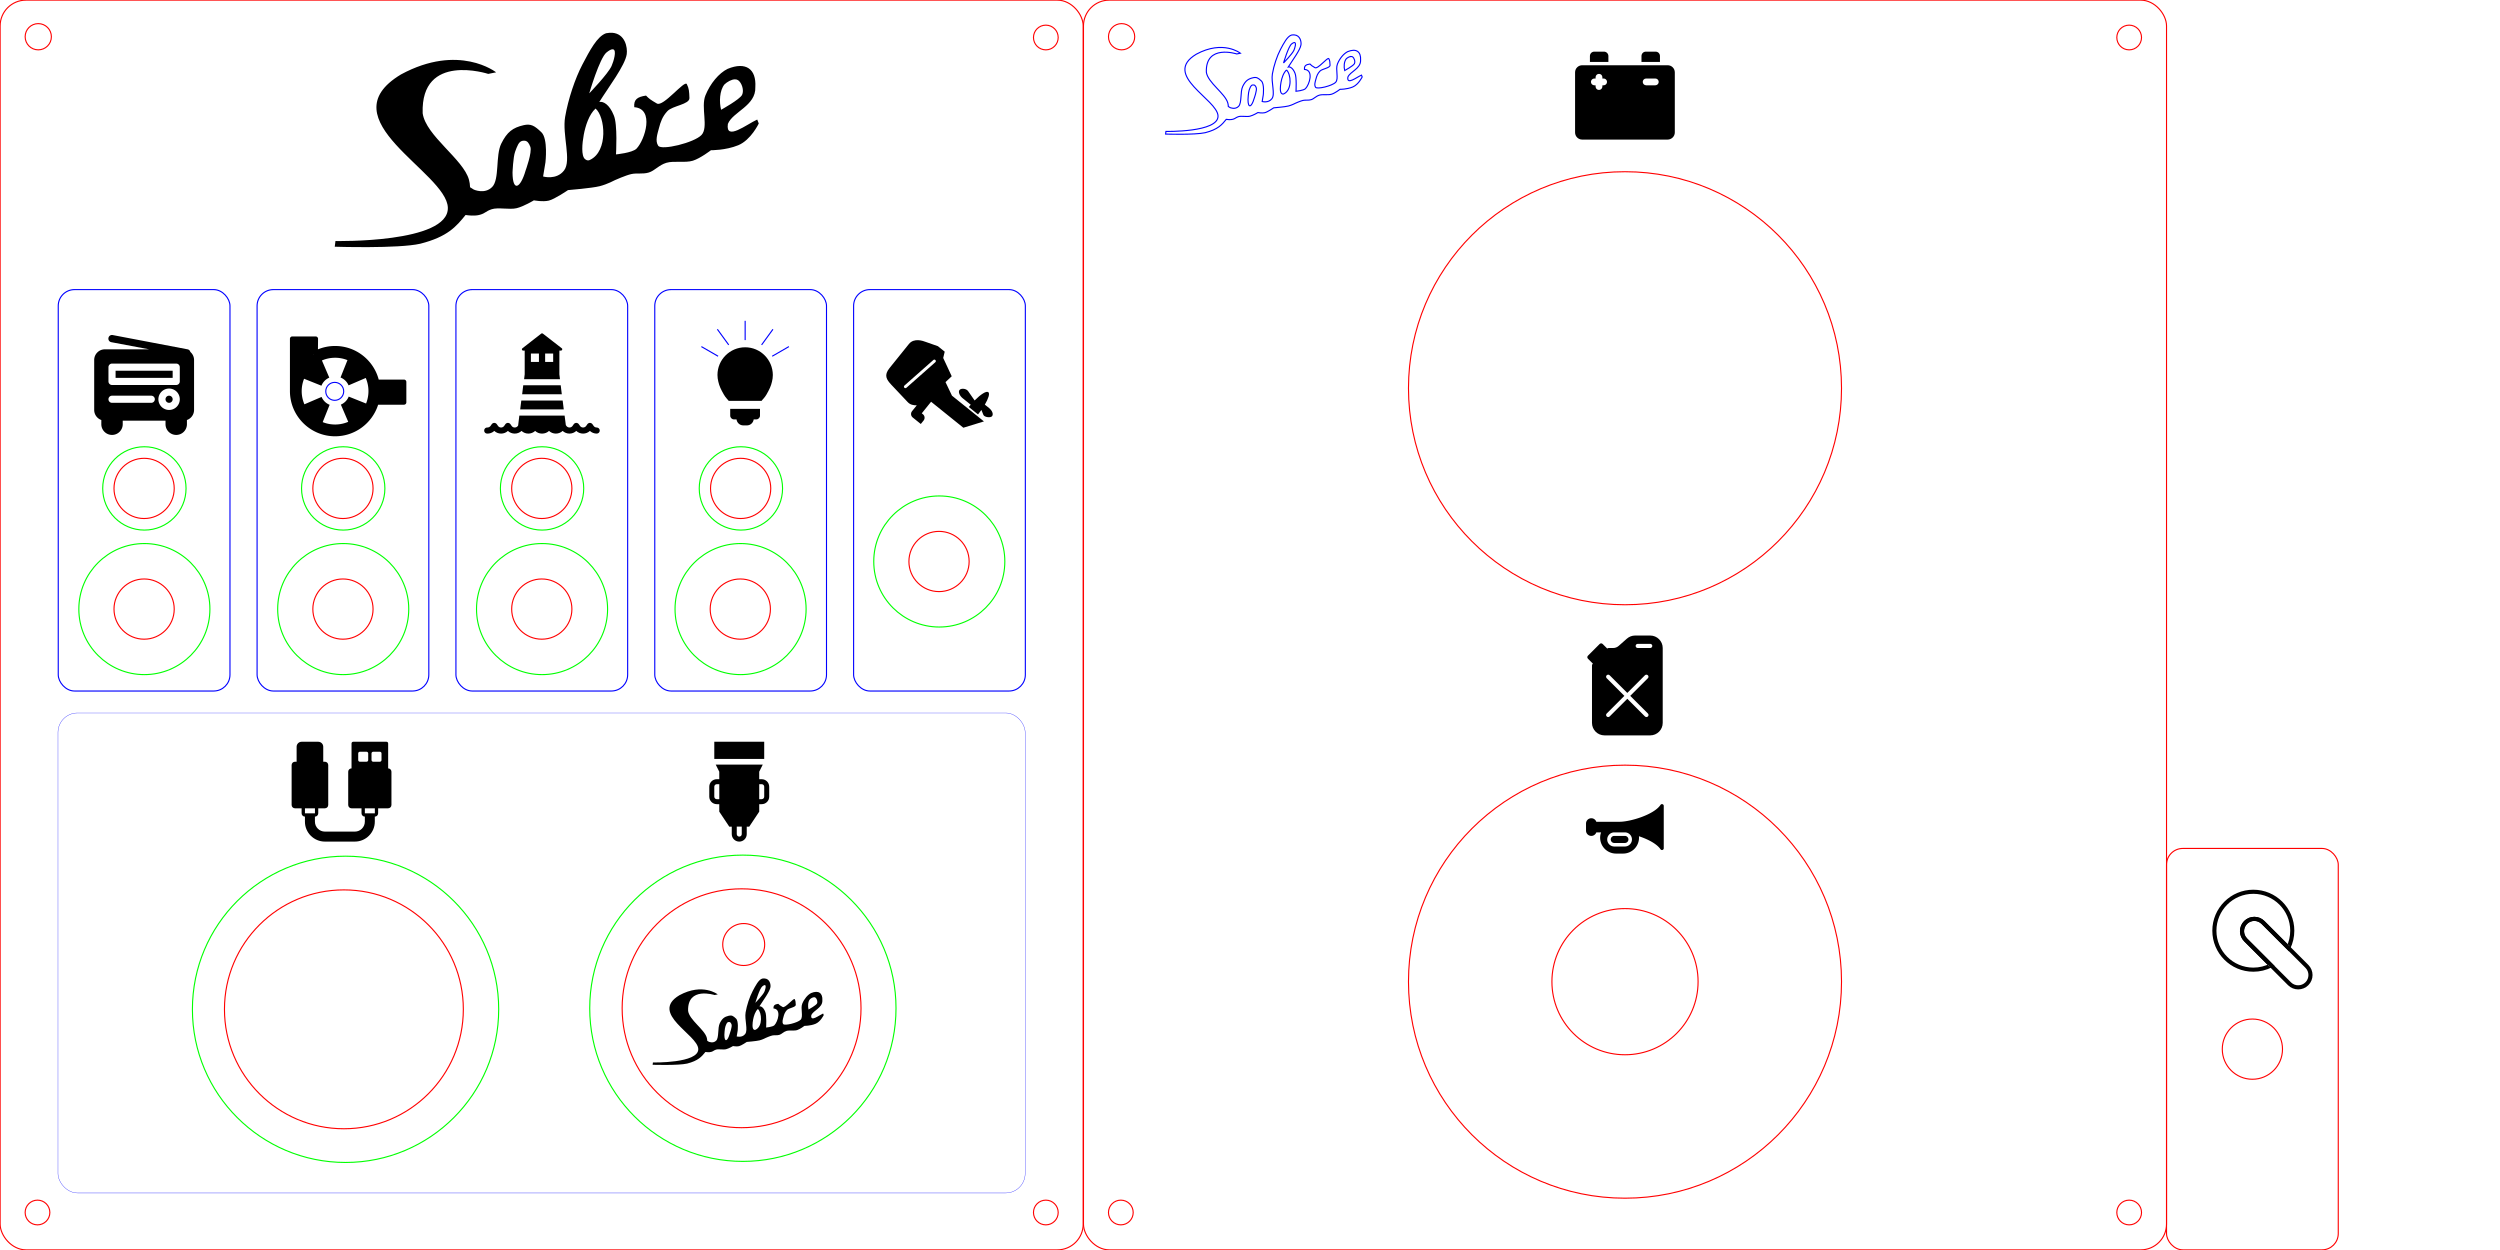 <?xml version="1.0" encoding="UTF-8" standalone="no"?>
<!-- Created with Inkscape (http://www.inkscape.org/) -->

<svg
   xmlns:sketch="http://www.bohemiancoding.com/sketch/ns"
   xmlns:dc="http://purl.org/dc/elements/1.1/"
   xmlns:cc="http://creativecommons.org/ns#"
   xmlns:rdf="http://www.w3.org/1999/02/22-rdf-syntax-ns#"
   xmlns:svg="http://www.w3.org/2000/svg"
   xmlns="http://www.w3.org/2000/svg"
   xmlns:sodipodi="http://sodipodi.sourceforge.net/DTD/sodipodi-0.dtd"
   xmlns:inkscape="http://www.inkscape.org/namespaces/inkscape"
   width="300mm"
   height="150mm"
   viewBox="0 0 300 150"
   version="1.1"
   style="background-color:white"
   id="svg2848">
  <defs
     id="defs2842" />
  <style
     id="style2169">
      .cut {
         stroke: #FF0000;
         stroke-width: 0.1pt;
         opacity:1;
         fill:none;
      }
      .etch {
         stroke: #0000FF;
         stroke-width: 0.1pt;
         opacity:1;
         fill:none;
      }
      .print {
         stroke: none;
         fill:#000000;
         fill-opacity:1;
      }
      .note {
         stroke: #00FF00;
         stroke-width: 0.1pt;
         opacity:1;
         fill:none;
      }
  </style>
  <g
     inkscape:label="Layer 1"
     inkscape:groupmode="layer"
     id="layer1"
     transform="translate(0,-147)">
    <rect
       class="cut"
       id="rect815-1-2"
       width="129.966"
       height="149.966"
       x="0.017"
       y="147.017"
       ry="3.094" />
    <circle
       class="cut"
       id="path2144-91"
       cx="4.592"
       cy="151.408"
       r="1.574" />
    <circle
       class="cut"
       id="path2144-5-2"
       cx="125.5"
       cy="292.5"
       r="1.483" />
    <circle
       class="cut"
       id="path2144-9-7"
       cx="125.5"
       cy="151.5"
       r="1.483" />
    <ellipse
       class="cut"
       id="path2144-7-0"
       cx="4.5"
       cy="292.5"
       rx="1.483"
       ry="1.483" />
    <path
       inkscape:connector-curvature="0"
       class="print"
       d="m 73.447,150.936 c -0.105,-0.007 -0.214,-0.007 -0.33,0.002 -0.124,0.009 -0.254,0.025 -0.391,0.052 -1.068,0.368 -1.957,2.075 -2.834,3.746 -0.877,1.672 -1.711,4.152 -2.077,6.296 -0.366,2.144 0.792,5.227 -0.126,6.422 -0.918,1.195 -2.517,0.725 -2.517,0.725 l 0.282,-1.701 c 0,0 0.328,-2.827 -0.485,-3.605 -0.813,-0.778 -1.254,-1.056 -2.136,-0.851 -1.301,0.302 -1.987,0.809 -2.686,2.223 -0.699,1.414 -0.188,4.278 -1.084,5.192 -0.896,0.914 -2.203,0.315 -2.203,0.315 l -0.45,-0.281 c -0.013,-0.329 -0.06,-0.633 -0.133,-0.9 -0.674,-2.472 -5.179,-5.273 -5.556,-7.98 -0.252,-7.366 7.869,-4.722 7.869,-4.722 l 0.945,-0.189 c 0,0 -4.455,-3.521 -11.419,0.255 -9.003,5.414 5.501,11.707 5.627,15.989 0.126,4.281 -13.485,4 -13.485,4 l -0.086,0.683 c 0,0 7.621,0.246 10.261,-0.359 3.297,-0.837 4.318,-2.071 5.439,-3.449 0.224,0.035 1.086,0.163 1.734,-0.029 0.697,-0.206 0.636,-0.402 1.394,-0.659 0.758,-0.257 2.136,0.078 2.991,-0.126 0.855,-0.204 2.077,-0.944 2.077,-0.944 -5.1e-5,0 1.079,0.208 1.794,0.032 0.714,-0.176 2.299,-1.259 2.299,-1.259 0,0 2.871,-0.232 3.808,-0.472 0.937,-0.24 1.826,-0.725 1.826,-0.725 0,0 1.269,-0.569 1.951,-0.724 0.683,-0.154 1.387,0.032 2.109,-0.189 0.721,-0.221 1.216,-0.896 2.11,-1.165 0.894,-0.269 2.272,0.031 3.179,-0.252 0.907,-0.283 2.172,-1.259 2.172,-1.259 0,0 1.748,0.027 3.274,-0.598 1.526,-0.624 2.463,-2.61 2.463,-2.61 l -0.185,-0.472 c -1.244,0.557 -3.828,2.635 -3.522,0.529 0.572,-1.465 3.388,-2.168 3.295,-4.425 0.133,-2.163 -1.125,-3.094 -3.327,-2.186 -1.049,0.515 -2.081,1.756 -2.659,3.182 -0.578,1.427 0.398,3.827 -0.473,4.753 -0.871,0.926 -4.796,1.881 -5.194,1.291 -0.399,-0.591 -0.089,-1.431 0.095,-2.14 0.184,-0.709 0.402,-1.364 1.007,-2.014 0.605,-0.651 2.674,-0.804 2.644,-1.574 -0.029,-0.77 -0.045,-1.143 -0.315,-1.669 -0.27,-0.525 -2.823,2.776 -3.589,2.329 -0.766,-0.446 -0.943,-0.579 -1.305,-0.952 -1.045,0.154 -1.492,0.467 -1.411,1.393 2.46,0.18 1.291,3.925 0.262,4.982 -0.514,0.5 -2.455,0.684 -2.455,0.684 0,0 0.218,-3.653 -0.274,-4.71 -0.513,-1.275 -1.254,-1.693 -1.729,-1.581 1.089,-1.748 3.096,-4.38 3.292,-5.734 0.114,-0.819 -0.197,-2.474 -1.764,-2.573 z m 0.111,1.98 c 0.495,0.082 0.068,1.472 -0.172,2.01 -0.432,0.953 -2.676,3.274 -2.676,3.274 0,0 1.24,-4.244 2.077,-4.911 0.291,-0.233 0.505,-0.345 0.658,-0.37 0.042,-0.007 0.079,-0.009 0.112,-0.002 z m 14.637,3.605 c 0.141,-0.002 0.272,0.03 0.38,0.105 0.434,0.303 0.744,1.215 0.472,1.762 -0.273,0.547 -2.512,1.783 -2.512,1.783 -0.249,-0.905 -0.191,-2.329 0.403,-3.043 0.314,-0.299 0.834,-0.603 1.257,-0.608 z m -16.728,3.505 c 1.156,0.979 1.545,5.111 -0.671,6.162 -0.144,0.079 -0.347,0.109 -0.588,-0.087 -0.486,-0.395 -0.353,-1.882 -0.158,-2.928 0.195,-1.046 0.627,-2.438 1.417,-3.148 z m -8.469,3.865 c 0.273,0.04 0.459,0.245 0.641,0.722 0.243,0.637 -0.567,2.849 -0.567,2.849 -0.623,2.172 -1.558,2.605 -1.569,0.246 0,0 0.071,-1.865 0.311,-2.504 0.24,-0.639 0.427,-1.227 0.88,-1.303 0.113,-0.019 0.213,-0.023 0.304,-0.011 z"
       id="path1295-5-1-9"
       sodipodi:nodetypes="ccccccccccccccsccccccccccccccccccccccccccccczzcccccccccccccccccccccccccccccczcccccccccc" />
    <circle
       class="cut"
       id="path817-3-8-7-8"
       cx="112.683"
       cy="214.379"
       r="3.613" />
    <path
       class="print"
       inkscape:connector-curvature="0"
       d="m 113.185,189.956 1.022,2.197 -0.746,0.7 0.775,1.627 3.837,3.09 -2.471,0.758 -3.871,-3.118 -1.119,1.389 0.139,0.112 c 0.23,0.185 0.266,0.522 0.081,0.752 l -0.336,0.417 -0.972,-0.783 c -0.23,-0.185 -0.266,-0.522 -0.081,-0.752 l 0.57,-0.707 c -0.375,0.008 -0.778,-0.057 -1.075,-0.372 l -0.237,-0.251 c 0,0 0,0 -0.49,-0.519 l -1.25,-1.324 c -0.585,-0.632 -0.918,-1.134 -0.216,-2.006 l 2.321,-2.882 c 0.624,-0.775 1.704,-0.374 2.034,-0.251 0.33,0.123 1.45,0.51 1.45,0.51 l 0.816,0.657 z m -1.18,0.242 -3.474,3.07 c -0.074,0.065 -0.081,0.178 -0.016,0.252 0.065,0.074 0.178,0.081 0.252,0.016 l 3.474,-3.071 c 0.074,-0.065 0.081,-0.178 0.016,-0.252 -0.066,-0.074 -0.178,-0.081 -0.252,-0.016 z m 4.338,5.253 -0.833,-0.671 c -0.354,-0.285 -0.553,-0.753 -0.367,-0.983 0.185,-0.23 0.809,-0.195 1.039,0.15 l 0.769,1.106 c 0.002,0.001 0.003,0.002 0.004,0.003 0.733,-0.741 1.413,-1.18 1.645,-0.993 0.203,0.163 0.01,0.763 -0.419,1.494 l 0.5,0.403 c 0.4,0.322 0.553,0.753 0.367,0.983 -0.185,0.23 -0.923,0.123 -1.039,-0.15 l -0.242,-0.599 c -0.125,0.178 -0.26,0.358 -0.404,0.537 l -1.108,-0.892 c 0.083,-0.104 0.148,-0.179 0.233,-0.276 -0.048,-0.04 -0.095,-0.07 -0.146,-0.111 z"
       id="path2415-4-8"
       sodipodi:nodetypes="ccccccccsscsscccccssccccccccccccsscccscssccccccc" />
    <rect
       class="etch"
       id="rect2835-3-8-4"
       width="20.608"
       height="48.17"
       x="102.433"
       y="181.752"
       ry="1.953" />
    <circle
       class="cut"
       id="path817-6-0-31"
       cx="17.293"
       cy="205.61"
       r="3.613" />
    <circle
       class="cut"
       id="path817-3-7-3-4"
       cx="17.293"
       cy="220.09"
       r="3.613" />
    <g
       class="print"
       data-name="Layer 28"
       id="g1030-0-9"
       transform="matrix(0.428,0,0,0.428,10.447,186.351)">
      <path
         inkscape:connector-curvature="0"
         d="m 8,12 h 16 v 2 H 8 Z m 15,7 a 1,1 0 1 0 1,1 1,1 0 0 0 -1,-1 z M 30,9 v 14 a 3,3 0 0 1 -2,2.82 V 27 a 3,3 0 0 1 -6,0 V 26 H 10 v 1 A 3,3 0 0 1 4,27 V 25.82 A 3,3 0 0 1 2,23 V 9 A 3,3 0 0 1 5,6 H 17.41 L 6.81,4 A 1,1 0 0 1 6,2.81 1,1 0 0 1 7.19,2 l 21,4 A 1,1 0 0 1 28.96,6.73 3,3 0 0 1 30,9 Z M 19,20 A 1,1 0 0 0 18,19 H 7 a 1,1 0 0 0 0,2 h 11 a 1,1 0 0 0 1,-1 z m 7,0 a 3,3 0 1 0 -3,3 3,3 0 0 0 3,-3 z m 0,-9 A 1,1 0 0 0 25,10 H 7 a 1,1 0 0 0 -1,1 v 4 a 1,1 0 0 0 1,1 h 18 a 1,1 0 0 0 1,-1 z"
         id="path1028-4-2" />
    </g>
    <rect
       class="etch"
       id="rect2835-3-8-0-0"
       width="20.608"
       height="48.17"
       x="6.989"
       y="181.752"
       ry="1.953" />
    <circle
       class="cut"
       id="path817-6-0-1-6"
       cx="65.015"
       cy="205.61"
       r="3.613" />
    <circle
       class="cut"
       id="path817-3-7-3-1-8"
       cx="65.015"
       cy="220.09"
       r="3.613" />
    <rect
       class="etch"
       id="rect2835-3-8-0-5-9"
       width="20.608"
       height="48.17"
       x="54.711"
       y="181.752"
       ry="1.953" />
    <g
       class="print"
       id="g5658-2"
       transform="matrix(0.146,0,0,0.146,57.737,185.716)">
      <path
         id="path5656-6"
         d="m 34.5,23 h 1.3 v 19.5 l -0.5,4 h 29.5 l -0.5,-4 V 23 h 1.3 c 1,0 1.5,-1.3 0.7,-1.9 L 50.7,9 C 50.3,8.7 49.8,8.7 49.4,9 L 33.9,21.1 c -0.8,0.6 -0.4,1.9 0.6,1.9 z m 24.7,9.3 h -6.6 v -6.9 h 6.6 z m -11.7,0 h -6.6 v -6.9 h 6.6 z"
         inkscape:connector-curvature="0" />
    </g>
    <g
       class="print"
       id="g5662-6"
       transform="matrix(0.146,0,0,0.146,57.737,185.716)">
      <polygon
         id="polygon5660-4"
         points="33.7,58.9 66.3,58.9 65.4,51.5 34.6,51.5 " />
    </g>
    <g
       class="print"
       id="g5666-9"
       transform="matrix(0.146,0,0,0.146,57.737,185.716)">
      <polygon
         id="polygon5664-5"
         points="33,64 32.1,71.3 67.9,71.3 67,64 " />
    </g>
    <g
       class="print"
       id="g5686-0"
       transform="matrix(0.146,0,0,0.146,57.737,185.716)">
      <path
         id="path5684-4"
         d="m 95,86.2 c -1.1,0 -2,-0.5 -2.6,-1.4 l -0.9,-1.3 c -0.5,-0.7 -1.3,-1.1 -2.1,-1.1 0,0 0,0 0,0 -0.8,0 -1.6,0.4 -2.1,1.1 l -0.9,1.3 c -0.6,0.9 -1.6,1.4 -2.6,1.4 0,0 0,0 0,0 -1.1,0 -2,-0.5 -2.6,-1.4 l -0.9,-1.3 c -0.5,-0.7 -1.3,-1.1 -2.1,-1.1 -0.8,0 -1.6,0.4 -2.1,1.1 l -0.9,1.3 c -0.6,0.9 -1.5,1.4 -2.6,1.4 0,0 0,0 0,0 -1.1,0 -2.3,-0.6 -3,-2 v 0 l -1,-7.8 H 31.4 l -1,8.2 v 0 c -0.7,1.1 -1.7,1.6 -2.8,1.6 0,0 0,0 0,0 -1.1,0 -2,-0.5 -2.6,-1.4 l -0.9,-1.3 c -0.5,-0.7 -1.3,-1.1 -2.1,-1.1 0,0 0,0 0,0 -0.8,0 -1.6,0.4 -2.1,1.1 L 19,84.8 c -0.6,0.9 -1.6,1.4 -2.6,1.4 -1.1,0 -2,-0.5 -2.6,-1.4 l -0.9,-1.3 c -0.5,-0.7 -1.3,-1.1 -2.1,-1.1 0,0 0,0 0,0 -0.8,0 -1.6,0.4 -2.1,1.1 l -0.9,1.3 c -0.6,0.9 -1.6,1.4 -2.7,1.4 -1.4,-0.1 -2.6,1 -2.6,2.4 -0.1,1.4 1,2.6 2.4,2.6 2.2,0.1 4.3,-0.7 5.9,-2.2 1.5,1.4 3.5,2.2 5.6,2.2 2.1,0 4.1,-0.8 5.6,-2.2 1.5,1.4 3.5,2.2 5.6,2.2 0,0 0,0 0,0 2.1,0 4.1,-0.8 5.6,-2.2 1.5,1.4 3.5,2.2 5.6,2.2 0,0 0,0 0,0 2.1,0 4.1,-0.8 5.6,-2.2 1.5,1.4 3.5,2.2 5.6,2.2 0,0 0.1,0 0.1,0 2.2,0 4.2,-0.8 5.7,-2.2 1.5,1.4 3.5,2.2 5.6,2.2 v 0 c 2.1,0 4.1,-0.8 5.6,-2.2 1.5,1.4 3.5,2.2 5.6,2.2 0,0 0,0 0,0 2.1,0 4.1,-0.8 5.6,-2.2 1.5,1.4 3.5,2.2 5.6,2.2 0,0 0,0 0,0 2.1,0 4.1,-0.8 5.6,-2.2 1.5,1.4 3.5,2.2 5.6,2.2 0,0 0,0 0,0 1.4,0 2.5,-1.1 2.5,-2.5 0,-1.4 -1.1,-2.5 -2.5,-2.5 z"
         inkscape:connector-curvature="0"
         style="stroke-width:0.687;stroke-miterlimit:4;stroke-dasharray:none" />
    </g>
    <g
       class="print"
       id="g5865-8"
       transform="matrix(0.146,0,0,0.146,58.116,185.632)"
      >
      <path
         inkscape:connector-curvature="0"
         id="path5803-0-7"
         d="M 66.968,26.624 83.715,21.912"
       />
      <path
         inkscape:connector-curvature="0"
         id="path5803-0-6-1"
         d="m 66.968,30.403 16.747,4.713"
       />
    </g>
    <g
       class="print"
       id="g5869-7"
       transform="matrix(0.146,0,0,0.146,57.208,185.716)"
      >
      <path
         inkscape:connector-curvature="0"
         id="path5803-0-4-2"
         d="m 33.762,26.051 -16.747,-4.713"
       />
      <path
         inkscape:connector-curvature="0"
         id="path5803-0-6-6-7"
         d="m 33.762,29.83 -16.747,4.713"
       />
    </g>
    <path
       class="print"
       d="m 35.077,187.373 c -0.158,0 -0.285,0.127 -0.285,0.286 v 6.275 c 0,2.988 2.432,5.42 5.418,5.42 2.42,0 4.472,-1.595 5.167,-3.789 h 3.097 c 0.159,0 0.288,-0.125 0.288,-0.283 v -2.448 c 0,-0.158 -0.129,-0.285 -0.288,-0.285 h -3.028 c -0.613,-2.32 -2.729,-4.032 -5.238,-4.032 -0.705,0 -1.408,0.139 -2.055,0.405 l 0.014,-1.259 c 0,-0.076 -0.029,-0.151 -0.083,-0.205 -0.054,-0.052 -0.128,-0.085 -0.204,-0.085 z m 2.564,2.167 c 0.009,0.012 0.015,0.026 0.026,0.036 a 5.199,5.017 0 0 0 -0.026,0.017 z m 2.49,0.39 c 0.52,-0.01 1.051,0.081 1.565,0.287 l -0.833,2.083 c 0.452,0.181 0.788,0.527 0.966,0.942 l 2.062,-0.887 c 0.403,0.944 0.447,2.041 0.037,3.068 l -2.083,-0.832 c -0.181,0.451 -0.529,0.786 -0.942,0.964 l 0.885,2.063 c -0.942,0.403 -2.039,0.446 -3.065,0.036 l 0.832,-2.079 c -0.452,-0.181 -0.788,-0.527 -0.966,-0.943 l -2.06,0.884 c -0.403,-0.941 -0.449,-2.039 -0.039,-3.066 l 2.083,0.834 c 0.181,-0.452 0.527,-0.788 0.942,-0.966 l -0.885,-2.063 c 0.471,-0.202 0.981,-0.314 1.501,-0.324 z"
       id="pump"
       inkscape:connector-curvature="0" />
    <rect
       class="etch"
       id="rect2835-3-8-6-2"
       width="20.608"
       height="48.17"
       x="30.85"
       y="181.752"
       ry="1.953" />
    <circle
       class="cut"
       id="path817-9-6"
       cx="41.154"
       cy="205.61"
       r="3.613" />
    <circle
       class="cut"
       id="path817-3-8-1"
       cx="41.154"
       cy="220.09"
       r="3.613" />
    <circle
       class="etch"
       id="path5874-0"
       cx="40.168"
       cy="193.962"
       r="1.077" />
    <circle
       class="cut"
       id="path817-3-5-1-6"
       cx="41.268"
       cy="268.119"
       r="14.332" />
    <g
       class="print"
       id="g1395-1"
       transform="translate(1.02,-4.17)">
      <path
         inkscape:connector-curvature="0"
         d="m 43.962,248.767 h -0.2 -0.799 -0.2 v -0.599 h 1.198 z m -7.189,-0.599 2e-4,0.599 h -0.2 -0.799 -0.2 v -0.599 z m 5.192,-6.589 c 0,-0.11 0.089,-0.2 0.2,-0.2 h 0.799 c 0.11,0 0.2,0.089 0.2,0.2 v 0.799 c 0,0.11 -0.089,0.2 -0.2,0.2 h -0.799 c -0.11,0 -0.2,-0.089 -0.2,-0.2 z m 1.597,0 c 0,-0.11 0.089,-0.2 0.2,-0.2 h 0.799 c 0.11,0 0.2,0.089 0.2,0.2 v 0.799 c 0,0.11 -0.089,0.2 -0.2,0.2 h -0.799 c -0.11,0 -0.2,-0.089 -0.2,-0.2 z m 1.997,1.797 v -2.995 c 0,-0.11 -0.089,-0.2 -0.2,-0.2 h -3.994 c -0.11,0 -0.2,0.089 -0.2,0.2 v 2.995 c -0.22,0 -0.399,0.179 -0.399,0.399 v 3.994 c 0,0.22 0.179,0.399 0.399,0.399 h 1.198 v 0.599 c 0,0.22 0.179,0.399 0.399,0.399 v 0.602 c 0,0.659 -0.538,1.195 -1.198,1.195 h -3.594 c -0.661,0 -1.198,-0.535 -1.198,-1.193 v -0.604 c 0.22,0 0.399,-0.179 0.399,-0.399 v -0.599 h 0.799 c 0.22,0 0.399,-0.179 0.399,-0.399 v -4.792 c 0,-0.22 -0.179,-0.399 -0.399,-0.399 h -0.2 v -1.797 c 0,-0.33 -0.269,-0.599 -0.599,-0.599 h -1.997 c -0.33,0 -0.599,0.269 -0.599,0.599 v 1.797 h -0.2 c -0.22,0 -0.399,0.179 -0.399,0.399 v 4.792 c 0,0.22 0.179,0.399 0.399,0.399 h 0.799 v 0.599 c 0,0.22 0.179,0.399 0.399,0.399 v 0.604 c 0,1.318 1.075,2.391 2.396,2.391 h 3.594 c 1.321,0 2.396,-1.074 2.396,-2.394 v -0.602 c 0.22,0 0.399,-0.179 0.399,-0.399 v -0.599 h 1.198 c 0.22,0 0.399,-0.179 0.399,-0.399 v -3.994 c 0,-0.22 -0.179,-0.399 -0.399,-0.399 z"
         id="path1054-7-5"
      />
      <polygon
         transform="matrix(0.2,0,0,0.2,33.978,243.355)"
         points="42,10.004 44,10.004 44,8.004 42,8.004 "
         id="polygon1056-6-9"
      />
      <polygon
         transform="matrix(0.2,0,0,0.2,33.978,243.355)"
         points="50,10.004 52,10.004 52,8.004 50,8.004 "
         id="polygon1058-3-4"
      />
    </g>
    <circle
       class="cut"
       id="path817-3-5-1-3-9"
       cx="88.99"
       cy="267.991"
       r="14.332" />
    <path
       id="lighter"
       d="M 91.706,238.076 H 85.715 v -2.065 h 5.99 z m 0.599,3.327 v 1.198 c 0,0.496 -0.402,0.899 -0.899,0.899 -0.105,0 -0.206,0 -0.299,0 v 0.899 l -1.198,1.797 h -0.3 v 0.898 c 0,0.496 -0.402,0.899 -0.899,0.899 -0.496,0 -0.899,-0.402 -0.899,-0.899 v -0.898 h -0.3 l -1.198,-1.797 v -0.899 c -0.094,0 -0.195,0 -0.3,0 -0.496,0 -0.899,-0.402 -0.899,-0.899 v -1.198 c 0,-0.496 0.402,-0.899 0.899,-0.899 0.105,0 0.206,0 0.3,0 v -0.899 l -0.428,-0.856 h 5.649 l -0.428,0.856 v 0.899 c 0.094,0 0.194,0 0.299,0 0.496,0 0.899,0.402 0.899,0.899 z m -5.99,-0.3 h -0.3 c -0.165,0 -0.3,0.134 -0.3,0.3 v 1.198 c 0,0.165 0.135,0.3 0.3,0.3 h 0.3 z m 2.696,5.092 h -0.599 v 0.898 c 0,0.165 0.135,0.3 0.3,0.3 0.165,0 0.3,-0.135 0.3,-0.3 z m 2.696,-4.792 c 0,-0.165 -0.134,-0.3 -0.3,-0.3 h -0.299 v 1.797 h 0.299 c 0.165,0 0.3,-0.134 0.3,-0.3 z"
       inkscape:connector-curvature="0"
       class="print" />
    <path
       inkscape:connector-curvature="0"
       class="print"
       d="m 91.744,264.413 c -0.042,-0.003 -0.086,-0.003 -0.133,5.3e-4 -0.05,0.004 -0.102,0.01 -0.158,0.021 -0.431,0.149 -0.79,0.837 -1.143,1.512 -0.354,0.675 -0.691,1.675 -0.838,2.541 -0.148,0.865 0.32,2.109 -0.051,2.592 -0.37,0.482 -1.016,0.292 -1.016,0.292 l 0.114,-0.687 c 0,0 0.133,-1.141 -0.196,-1.455 -0.328,-0.314 -0.506,-0.426 -0.862,-0.343 -0.525,0.122 -0.802,0.327 -1.084,0.897 -0.282,0.571 -0.076,1.726 -0.438,2.095 -0.362,0.369 -0.889,0.127 -0.889,0.127 l -0.182,-0.114 c -0.005,-0.133 -0.024,-0.256 -0.053,-0.363 -0.272,-0.997 -2.09,-2.128 -2.242,-3.22 -0.102,-2.973 3.176,-1.905 3.176,-1.905 l 0.381,-0.076 c 0,0 -1.798,-1.421 -4.608,0.103 -3.633,2.185 2.22,4.725 2.271,6.452 0.051,1.728 -5.442,1.614 -5.442,1.614 l -0.035,0.276 c 0,0 3.076,0.099 4.141,-0.145 1.33,-0.338 1.743,-0.836 2.195,-1.392 0.09,0.014 0.438,0.066 0.7,-0.011 0.281,-0.083 0.257,-0.162 0.563,-0.266 0.306,-0.104 0.862,0.032 1.207,-0.051 0.345,-0.082 0.838,-0.381 0.838,-0.381 -3e-5,0 0.436,0.084 0.724,0.013 0.288,-0.071 0.928,-0.508 0.928,-0.508 0,0 1.159,-0.094 1.537,-0.19 0.378,-0.097 0.737,-0.292 0.737,-0.292 0,0 0.512,-0.23 0.787,-0.292 0.275,-0.062 0.56,0.013 0.851,-0.076 0.291,-0.089 0.491,-0.362 0.851,-0.47 0.361,-0.108 0.917,0.012 1.283,-0.102 0.366,-0.114 0.876,-0.508 0.876,-0.508 0,0 0.705,0.011 1.321,-0.241 0.616,-0.252 0.994,-1.053 0.994,-1.053 l -0.074,-0.19 c -0.502,0.225 -1.545,1.063 -1.421,0.213 0.231,-0.591 1.367,-0.875 1.33,-1.786 0.054,-0.873 -0.454,-1.249 -1.343,-0.882 -0.423,0.208 -0.84,0.708 -1.073,1.284 -0.233,0.576 0.161,1.545 -0.191,1.918 -0.351,0.374 -1.935,0.759 -2.096,0.521 -0.161,-0.238 -0.036,-0.578 0.038,-0.864 0.074,-0.286 0.162,-0.55 0.406,-0.813 0.244,-0.263 1.079,-0.325 1.067,-0.635 -0.012,-0.311 -0.018,-0.461 -0.127,-0.673 -0.109,-0.212 -1.139,1.12 -1.448,0.94 -0.309,-0.18 -0.38,-0.234 -0.527,-0.384 -0.422,0.062 -0.602,0.189 -0.57,0.562 0.993,0.073 0.521,1.584 0.106,2.01 -0.208,0.202 -0.991,0.276 -0.991,0.276 0,0 0.088,-1.474 -0.11,-1.901 -0.207,-0.514 -0.506,-0.683 -0.698,-0.638 0.44,-0.705 1.249,-1.767 1.329,-2.314 0.046,-0.33 -0.079,-0.998 -0.712,-1.038 z m 0.045,0.799 c 0.2,0.033 0.028,0.594 -0.069,0.811 -0.174,0.385 -1.08,1.321 -1.08,1.321 0,0 0.501,-1.713 0.838,-1.982 0.117,-0.094 0.204,-0.139 0.266,-0.15 0.017,-0.003 0.032,-0.004 0.045,-5.3e-4 z m 5.907,1.455 c 0.057,-5.3e-4 0.11,0.012 0.153,0.043 0.175,0.122 0.3,0.49 0.19,0.711 -0.11,0.221 -1.014,0.72 -1.014,0.72 -0.101,-0.365 -0.077,-0.94 0.162,-1.228 0.127,-0.121 0.336,-0.243 0.507,-0.246 z m -6.751,1.414 c 0.467,0.395 0.624,2.063 -0.271,2.487 -0.058,0.032 -0.14,0.044 -0.237,-0.035 -0.196,-0.159 -0.142,-0.76 -0.064,-1.182 0.079,-0.422 0.253,-0.984 0.572,-1.27 z m -3.418,1.56 c 0.11,0.016 0.185,0.099 0.259,0.292 0.098,0.257 -0.229,1.15 -0.229,1.15 -0.251,0.876 -0.629,1.051 -0.633,0.099 0,0 0.029,-0.753 0.125,-1.011 0.097,-0.258 0.172,-0.495 0.355,-0.526 0.046,-0.008 0.086,-0.009 0.123,-0.004 z"
       id="path1295-5-1-7-1-9"
       sodipodi:nodetypes="ccccccccccccccsccccccccccccccccccccccccccccczzcccccccccccccccccccccccccccccczcccccccccc" />
    <circle
       class="cut"
       id="path6055-1-1"
       cx="89.244"
       cy="260.342"
       r="2.517" />
    <circle
       class="cut"
       id="path817-6-0-3-7"
       cx="88.877"
       cy="205.61"
       r="3.613" />
    <circle
       class="cut"
       id="path817-3-7-3-3-7"
       cx="88.836"
       cy="220.09"
       r="3.613" />
    <rect
       class="etch"
       id="rect2835-3-8-0-56-1"
       width="20.608"
       height="48.17"
       x="78.572"
       y="181.752"
       ry="1.953" />
    <g
       class="print"
       id="lightbulb"
       transform="translate(1.186,-4.247)">
      <g
         transform="translate(0.529,1.091)"
         id="g7630-5">
        <path
           id="path7519-9"
           d="m 85.91,200.029 c 0,0.253 0.202,0.455 0.455,0.455 h 0.303 c 0.051,0.404 0.392,0.72 0.808,0.72 h 0.442 c 0.417,0 0.758,-0.316 0.808,-0.72 h 0.303 c 0.253,0 0.455,-0.202 0.455,-0.455 v -0.808 h -3.575 z"
           inkscape:connector-curvature="0"
           style="stroke-width:0.126" />
        <path
           id="path7521-7"
           d="m 87.703,191.831 c -1.832,0 -3.322,1.491 -3.322,3.322 0,0.278 0.038,0.543 0.101,0.796 0.114,0.518 0.316,0.947 0.657,1.541 0.24,0.417 0.455,0.581 0.594,0.771 h 3.941 c 0.139,-0.202 0.354,-0.354 0.594,-0.771 0.341,-0.594 0.543,-1.023 0.657,-1.541 0.063,-0.253 0.101,-0.518 0.101,-0.796 -0.013,-1.832 -1.491,-3.322 -3.322,-3.322 z"
           inkscape:connector-curvature="0"
           style="stroke-width:0.126" />
      </g>
      <g
         transform="translate(-0.023)"
         id="g7724-7">
        <path
           class="etch"
           d="m 88.255,189.744 -2e-6,2.315"
           id="path7626-6-6"
           inkscape:connector-curvature="0" />
        <path
           class="etch"
           d="m 91.59,190.759 -1.361,1.873"
           id="path7626-4-7"
           inkscape:connector-curvature="0" />
        <path
           class="etch"
           d="m 93.507,192.837 -2.005,1.158"
           id="path7626-0-3"
           inkscape:connector-curvature="0" />
        <path
           class="etch"
           d="m 84.921,190.759 1.361,1.873"
           id="path7626-04-6"
           inkscape:connector-curvature="0" />
        <path
           class="etch"
           d="m 83.003,192.837 2.005,1.158"
           id="path7626-62-5"
           inkscape:connector-curvature="0" />
      </g>
    </g>
    <rect
       style="display:inline;opacity:1;fill:none;fill-opacity:0;stroke:#0000ff;stroke-width:0.035;stroke-miterlimit:4;stroke-dasharray:none;stroke-opacity:1"
       id="rect2835-3-8-7-6"
       width="116.063"
       height="57.597"
       x="6.958"
       y="232.558"
       ry="2.335" />
    <g
       style="display:inline"
       id="g1605-3"
       transform="translate(1.218,133.811)">
      <circle
         r="5"
         cy="71.799"
         cx="16.107"
         id="path8083-94"
         class="note" />
      <circle
         r="5"
         cy="71.799"
         cx="39.968"
         id="path8083-9-8"
         class="note" />
      <circle
         r="5"
         cy="71.799"
         cx="63.829"
         id="path8083-96-1"
         class="note" />
      <circle
         r="5"
         cy="71.799"
         cx="87.69"
         id="path8083-0-2"
         class="note" />
      <ellipse
         ry="7.864"
         rx="7.864"
         cy="86.279"
         cx="16.107"
         id="path962-9"
         class="note" />
      <ellipse
         ry="7.864"
         rx="7.864"
         cy="86.279"
         cx="39.968"
         id="path962-3-3"
         class="note" />
      <ellipse
         ry="7.864"
         rx="7.864"
         cy="86.279"
         cx="63.829"
         id="path962-6-9"
         class="note" />
      <ellipse
         ry="7.864"
         rx="7.864"
         cy="86.279"
         cx="87.65"
         id="path962-7-0"
         class="note" />
      <ellipse
         ry="7.864"
         rx="7.864"
         cy="80.568"
         cx="111.497"
         id="path962-5-8"
         class="note" />
      <ellipse
         ry="18.377"
         rx="18.377"
         cy="134.179"
         cx="87.926"
         id="path817-3-5-1-3-3-8"
         class="note" />
      <ellipse
         ry="18.377"
         rx="18.377"
         cy="134.308"
         cx="40.248"
         id="path817-3-5-1-3-3-6-5"
         class="note" />
    </g>
    <g
       id="g3884"
       transform="translate(-19.96,-160.537)">
      <circle
         r="25.982"
         cy="425.338"
         cx="214.96"
         id="path817-3-5-1-2"
         class="cut"/>
      <circle
         r="25.982"
         cy="354.125"
         cx="214.96"
         id="path817-3-5-1-2-3"
         class="cut"/>
      <g
         transform="matrix(0.136,0,0,0.136,208.153,312.211)"
         id="battery"
         class="print">
        <g
           id="g2628">
          <path
             id="path2622"
             d="m 35.4,15.1 c 0,-2.2 -1.8,-3.9 -3.9,-3.9 H 23 c -2.2,0 -3.9,1.7 -3.9,3.9 v 5.2 h 16.3 z"
             inkscape:connector-curvature="0" />
          <path
             id="path2624"
             d="m 80.9,15.1 c 0,-2.2 -1.7,-3.9 -3.9,-3.9 h -8.5 c -2.2,0 -3.9,1.7 -3.9,3.9 v 5.2 h 16.3 z"
             inkscape:connector-curvature="0" />
          <path
             id="path2626"
             d="m 94,82.5 v -53 C 94,26 91.2,23.2 87.7,23.2 H 12.3 C 8.8,23.2 6,26 6,29.5 v 53 c 0,3.5 2.8,6.3 6.3,6.3 H 87.6 C 91.1,88.8 94,86 94,82.5 Z M 31.2,40.9 H 30.1 V 42 c 0,1.6 -1.3,3 -3,3 -1.7,0 -3,-1.3 -3,-3 V 40.9 H 23 c -1.6,0 -3,-1.3 -3,-3 0,-1.6 1.3,-3 3,-3 h 1.1 v -1.1 c 0,-1.6 1.3,-3 3,-3 1.7,0 3,1.3 3,3 v 1.1 h 1.1 c 1.6,0 3,1.3 3,3 0,1.6 -1.3,3 -3,3 z m 45.6,0 h -8.1 c -1.6,0 -3,-1.3 -3,-3 0,-1.6 1.3,-3 3,-3 h 8.1 c 1.6,0 3,1.3 3,3 0,1.6 -1.3,3 -3,3 z"
             inkscape:connector-curvature="0" />
        </g>
      </g>
      <path
         class="print"
         id="jerrycan"
         d="m 217.985,383.801 h -1.808 c -0.366,0 -0.718,0.133 -0.991,0.375 l -0.988,0.873 c -0.183,0.161 -0.417,0.25 -0.662,0.25 h -0.543 c -0.062,0 -0.119,0.026 -0.165,0.067 l -0.553,-0.553 c -0.097,-0.097 -0.256,-0.097 -0.353,0 l -1.412,1.412 c -0.097,0.097 -0.097,0.256 0,0.353 l 0.598,0.598 -0.042,0.044 c -0.044,0.046 -0.068,0.108 -0.068,0.172 v 6.893 c 0,0.826 0.672,1.498 1.498,1.498 h 5.491 c 0.825,0 1.498,-0.672 1.498,-1.498 v -8.985 c 0,-0.826 -0.672,-1.498 -1.498,-1.498 z m -0.275,9.357 c 0.097,0.097 0.097,0.255 0,0.353 -0.049,0.049 -0.113,0.073 -0.177,0.073 -0.065,0 -0.128,-0.025 -0.177,-0.073 l -2.118,-2.118 -2.119,2.118 c -0.049,0.049 -0.113,0.073 -0.177,0.073 -0.064,0 -0.128,-0.025 -0.177,-0.073 -0.098,-0.097 -0.098,-0.256 0,-0.353 l 2.118,-2.118 -2.118,-2.118 c -0.098,-0.097 -0.098,-0.256 0,-0.353 0.097,-0.097 0.255,-0.097 0.353,0 l 2.118,2.118 2.118,-2.118 c 0.097,-0.097 0.256,-0.097 0.353,0 0.097,0.097 0.097,0.256 0,0.353 l -2.117,2.118 z m 0.275,-7.859 h -1.498 c -0.138,0 -0.25,-0.112 -0.25,-0.25 0,-0.138 0.111,-0.25 0.25,-0.25 h 1.498 c 0.138,0 0.25,0.112 0.25,0.25 0,0.138 -0.112,0.25 -0.25,0.25 z"
         inkscape:connector-curvature="0" />
      <circle
         r="8.77"
         cy="425.338"
         cx="214.96"
         id="path6275"
         class="cut" />
      <g
         transform="matrix(0.106,0,0,0.106,209.858,401.91)"
         id="horn"
         class="print">
        <path
           id="path6369"
           d="M 48,56.002 H 36 a 4,4 0 0 0 0,8 h 12 a 4,4 0 0 0 0,-8 z"
           inkscape:connector-curvature="0" />
        <path
           id="path6371"
           d="m 90.578,20.088 a 1.979,1.979 0 0 0 -2.242,0.805 C 80.852,32.123 53.801,40.002 42,40.002 H 15.656 A 6,6 0 0 0 4,42.002 v 8 a 6,6 0 0 0 11.656,2 h 5.418 a 17.267,17.267 0 0 0 -1.074,6 18.02,18.02 0 0 0 18,18 h 8 a 18.02,18.02 0 0 0 18,-18 15.456,15.456 0 0 0 -0.09,-1.629 c 11.809,3.926 20.82,9.332 24.426,14.738 A 2,2 0 0 0 92,70.002 v -48 a 1.998,1.998 0 0 0 -1.422,-1.914 z M 48,68.002 H 36 a 8,8 0 0 1 0,-16 h 12 a 8,8 0 1 1 0,16 z"
           inkscape:connector-curvature="0" />
      </g>
    </g>
    <path
       inkscape:connector-curvature="0"
       class="etch"
       d="m 155.297,151.187 c -0.049,-0.003 -0.099,-0.003 -0.153,9.3e-4 -0.057,0.004 -0.118,0.012 -0.181,0.024 -0.495,0.171 -0.907,0.962 -1.314,1.737 -0.407,0.775 -0.793,1.925 -0.963,2.919 -0.17,0.994 0.367,2.423 -0.058,2.977 -0.426,0.554 -1.167,0.336 -1.167,0.336 l 0.131,-0.789 c 0,0 0.152,-1.31 -0.225,-1.671 -0.377,-0.361 -0.581,-0.489 -0.99,-0.394 -0.603,0.14 -0.921,0.375 -1.245,1.03 -0.324,0.655 -0.087,1.983 -0.503,2.407 -0.415,0.424 -1.021,0.146 -1.021,0.146 l -0.209,-0.13 c -0.006,-0.152 -0.028,-0.294 -0.061,-0.417 -0.313,-1.146 -2.401,-2.444 -2.576,-3.699 -0.117,-3.415 3.648,-2.189 3.648,-2.189 l 0.438,-0.088 c 0,0 -2.065,-1.632 -5.293,0.118 -4.174,2.51 2.55,5.427 2.608,7.412 0.058,1.985 -6.251,1.855 -6.251,1.855 l -0.04,0.317 c 0,0 3.533,0.114 4.757,-0.166 1.528,-0.388 2.002,-0.96 2.521,-1.599 0.104,0.016 0.503,0.076 0.804,-0.013 0.323,-0.096 0.295,-0.186 0.646,-0.306 0.351,-0.119 0.99,0.036 1.387,-0.058 0.396,-0.095 0.963,-0.438 0.963,-0.438 -2e-5,0 0.5,0.096 0.832,0.015 0.331,-0.082 1.066,-0.584 1.066,-0.584 0,0 1.331,-0.107 1.765,-0.219 0.434,-0.111 0.847,-0.336 0.847,-0.336 0,0 0.588,-0.264 0.905,-0.335 0.316,-0.071 0.643,0.015 0.978,-0.088 0.334,-0.102 0.564,-0.415 0.978,-0.54 0.414,-0.125 1.053,0.014 1.474,-0.117 0.42,-0.131 1.007,-0.584 1.007,-0.584 0,0 0.81,0.012 1.518,-0.277 0.707,-0.289 1.142,-1.21 1.142,-1.21 l -0.086,-0.219 c -0.577,0.258 -1.775,1.222 -1.633,0.245 0.265,-0.679 1.571,-1.005 1.528,-2.051 0.062,-1.003 -0.521,-1.435 -1.542,-1.013 -0.486,0.239 -0.965,0.814 -1.232,1.475 -0.268,0.661 0.184,1.774 -0.219,2.204 -0.404,0.429 -2.223,0.872 -2.408,0.598 -0.185,-0.274 -0.041,-0.664 0.044,-0.992 0.085,-0.329 0.187,-0.632 0.467,-0.934 0.28,-0.302 1.239,-0.373 1.226,-0.73 -0.013,-0.357 -0.021,-0.53 -0.146,-0.774 -0.125,-0.244 -1.309,1.287 -1.664,1.08 -0.355,-0.207 -0.437,-0.268 -0.605,-0.441 -0.484,0.071 -0.691,0.217 -0.654,0.646 1.141,0.083 0.599,1.82 0.121,2.309 -0.238,0.232 -1.138,0.317 -1.138,0.317 0,0 0.101,-1.694 -0.127,-2.183 -0.238,-0.591 -0.581,-0.785 -0.801,-0.733 0.505,-0.81 1.435,-2.03 1.526,-2.658 0.053,-0.38 -0.091,-1.147 -0.818,-1.193 z m 0.051,0.918 c 0.23,0.038 0.032,0.683 -0.08,0.932 -0.2,0.442 -1.241,1.518 -1.241,1.518 0,0 0.575,-1.968 0.963,-2.277 0.135,-0.108 0.234,-0.16 0.305,-0.172 0.019,-0.003 0.037,-0.004 0.052,-9.3e-4 z m 6.785,1.671 c 0.065,-9.3e-4 0.126,0.014 0.176,0.049 0.201,0.141 0.345,0.563 0.219,0.817 -0.126,0.253 -1.164,0.827 -1.164,0.827 -0.115,-0.42 -0.088,-1.08 0.187,-1.41 0.146,-0.139 0.387,-0.279 0.583,-0.282 z m -7.755,1.625 c 0.536,0.454 0.716,2.369 -0.311,2.857 -0.067,0.037 -0.161,0.051 -0.272,-0.04 -0.225,-0.183 -0.164,-0.873 -0.073,-1.357 0.09,-0.485 0.291,-1.13 0.657,-1.459 z m -3.926,1.792 c 0.126,0.019 0.213,0.114 0.297,0.335 0.113,0.295 -0.263,1.321 -0.263,1.321 -0.289,1.007 -0.722,1.208 -0.727,0.114 0,0 0.033,-0.865 0.144,-1.161 0.111,-0.296 0.198,-0.569 0.408,-0.604 0.052,-0.009 0.099,-0.011 0.141,-0.005 z"
       id="path1295-5-1-4"
       sodipodi:nodetypes="ccccccccccccccsccccccccccccccccccccccccccccczzcccccccccccccccccccccccccccccczcccccccccc" />
    <rect
       class="cut"
       id="rect815-1"
       width="129.966"
       height="149.966"
       x="130.017"
       y="147.017"
       ry="3.094" />
    <circle
       class="cut"
       id="path2144"
       cx="134.592"
       cy="151.408"
       r="1.574" />
    <circle
       class="cut"
       id="path2144-5"
       cx="255.5"
       cy="292.5"
       r="1.483" />
    <circle
       class="cut"
       id="path2144-9"
       cx="255.5"
       cy="151.5"
       r="1.483" />
    <ellipse
       class="cut"
       id="path2144-7"
       cx="134.5"
       cy="292.5"
       rx="1.483"
       ry="1.483" />
    <rect
       class="cut"
       id="rect2835-3-8"
       width="20.608"
       height="48.17"
       x="259.983"
       y="248.813"
       ry="1.953" />
    <circle
       class="cut"
       id="path817-3-8-7"
       cx="270.287"
       cy="272.898"
       r="3.613" />
    <g
       style="fill:none;fill-rule:evenodd;stroke:none;stroke-width:1"
       sketch:type="MSPage"
       id="g4041"
       transform="matrix(0.123,0,0,0.123,335.901,248.337)">
      <g
         style="fill:#000000"
         sketch:type="MSArtboardGroup"
         id="g4039">
        <path
           inkscape:connector-curvature="0"
           d="m 34.887,34.373 c 3.906,-3.906 10.235,-3.907 14.143,0.001 L 91.842,77.185 c 3.906,3.906 3.907,10.237 0.001,14.143 -3.906,3.906 -10.235,3.907 -14.143,-0.001 L 34.888,48.516 c -3.906,-3.906 -3.907,-10.237 -10e-4,-14.143 z m 39.984,59.783 c 5.47,5.47 14.332,5.469 19.8,10e-4 5.468,-5.468 5.467,-14.332 -10e-4,-19.8 L 51.859,31.545 c -5.47,-5.47 -14.332,-5.469 -19.8,-0.001 -5.468,5.468 -5.467,14.332 10e-4,19.8 z"
           sketch:type="MSShapeGroup"
           id="path4035" />
        <path
           inkscape:connector-curvature="0"
           d="M 41,77 C 21.118,77 5,60.882 5,41 5,21.118 21.118,5 41,5 60.882,5 77,21.118 77,41 77,46.551 75.744,51.919 73.36,56.793 L 76.571,56.258 51.859,31.545 c -5.47,-5.47 -14.332,-5.469 -19.8,-0.001 -5.468,5.468 -5.467,14.332 10e-4,19.8 l 24.883,24.883 0.499,-3.193 C 52.4,75.628 46.801,77 41,77 Z M 61.71,75.338 59.772,73.399 34.888,48.516 c -3.906,-3.906 -3.907,-10.237 -10e-4,-14.143 3.906,-3.906 10.235,-3.907 14.143,0.001 l 24.712,24.712 1.98,1.98 1.23,-2.516 C 79.604,53.132 81,47.163 81,41 81,18.909 63.091,1 41,1 18.909,1 1,18.909 1,41 c 0,22.091 17.909,40 40,40 6.441,0 12.667,-1.525 18.272,-4.408 z"
           sketch:type="MSShapeGroup"
           id="path4037" />
      </g>
    </g>
    <g
       style="fill:none;fill-rule:evenodd;stroke:none;stroke-width:1"
       sketch:type="MSPage"
       id="g4041-6"
       transform="matrix(0.123,0,0,0.123,265.356,253.643)">
      <g
         style="fill:#000000"
         sketch:type="MSArtboardGroup"
         id="g4039-3">
        <path
           inkscape:connector-curvature="0"
           d="m 34.887,34.373 c 3.906,-3.906 10.235,-3.907 14.143,0.001 L 91.842,77.185 c 3.906,3.906 3.907,10.237 0.001,14.143 -3.906,3.906 -10.235,3.907 -14.143,-0.001 L 34.888,48.516 c -3.906,-3.906 -3.907,-10.237 -10e-4,-14.143 z m 39.984,59.783 c 5.47,5.47 14.332,5.469 19.8,10e-4 5.468,-5.468 5.467,-14.332 -10e-4,-19.8 L 51.859,31.545 c -5.47,-5.47 -14.332,-5.469 -19.8,-0.001 -5.468,5.468 -5.467,14.332 10e-4,19.8 z"
           sketch:type="MSShapeGroup"
           id="path4035-8" />
        <path
           inkscape:connector-curvature="0"
           d="M 41,77 C 21.118,77 5,60.882 5,41 5,21.118 21.118,5 41,5 60.882,5 77,21.118 77,41 77,46.551 75.744,51.919 73.36,56.793 L 76.571,56.258 51.859,31.545 c -5.47,-5.47 -14.332,-5.469 -19.8,-0.001 -5.468,5.468 -5.467,14.332 10e-4,19.8 l 24.883,24.883 0.499,-3.193 C 52.4,75.628 46.801,77 41,77 Z M 61.71,75.338 59.772,73.399 34.888,48.516 c -3.906,-3.906 -3.907,-10.237 -10e-4,-14.143 3.906,-3.906 10.235,-3.907 14.143,0.001 l 24.712,24.712 1.98,1.98 1.23,-2.516 C 79.604,53.132 81,47.163 81,41 81,18.909 63.091,1 41,1 18.909,1 1,18.909 1,41 c 0,22.091 17.909,40 40,40 6.441,0 12.667,-1.525 18.272,-4.408 z"
           sketch:type="MSShapeGroup"
           id="path4037-5" />
      </g>
    </g>
    <path
       class="print"
       inkscape:connector-curvature="0"
       d="m 342.302,152.028 c 0.479,-0.482 1.256,-0.482 1.736,1.2e-4 l 5.254,5.282 c 0.479,0.482 0.48,1.263 1.2e-4,1.745 -0.479,0.482 -1.256,0.482 -1.736,-1.2e-4 l -5.254,-5.282 c -0.479,-0.482 -0.479,-1.263 -1.2e-4,-1.745 z m 4.907,7.376 c 0.671,0.675 1.759,0.675 2.43,1.2e-4 0.671,-0.675 0.671,-1.768 -1.2e-4,-2.443 l -5.254,-5.282 c -0.671,-0.675 -1.759,-0.675 -2.43,-1.3e-4 -0.671,0.675 -0.671,1.768 1.3e-4,2.443 z"
       sketch:type="MSShapeGroup"
       id="path4035-8-4" />
    <path
       class="print"
       inkscape:connector-curvature="0"
       d="m 343.052,157.288 c -2.44,0 -4.418,-1.989 -4.418,-4.442 0,-2.453 1.978,-4.442 4.418,-4.442 2.44,0 4.418,1.989 4.418,4.442 0,0.685 -0.154,1.347 -0.447,1.949 l 0.394,-0.066 -3.033,-3.049 c -0.671,-0.675 -1.759,-0.675 -2.43,-1.3e-4 -0.671,0.675 -0.671,1.768 1.3e-4,2.443 l 3.054,3.07 0.061,-0.394 c -0.619,0.32 -1.306,0.489 -2.018,0.489 z m 2.542,-0.205 -0.238,-0.239 -3.054,-3.07 c -0.479,-0.482 -0.479,-1.263 -1.2e-4,-1.745 0.479,-0.482 1.256,-0.482 1.736,1.2e-4 l 3.033,3.049 0.243,0.244 0.151,-0.31 c 0.325,-0.669 0.497,-1.405 0.497,-2.165 0,-2.726 -2.198,-4.935 -4.909,-4.935 -2.711,0 -4.909,2.21 -4.909,4.935 0,2.726 2.198,4.935 4.909,4.935 0.79,0 1.555,-0.188 2.243,-0.544 z"
       sketch:type="MSShapeGroup"
       id="path4037-5-8" />
  </g>
</svg>
